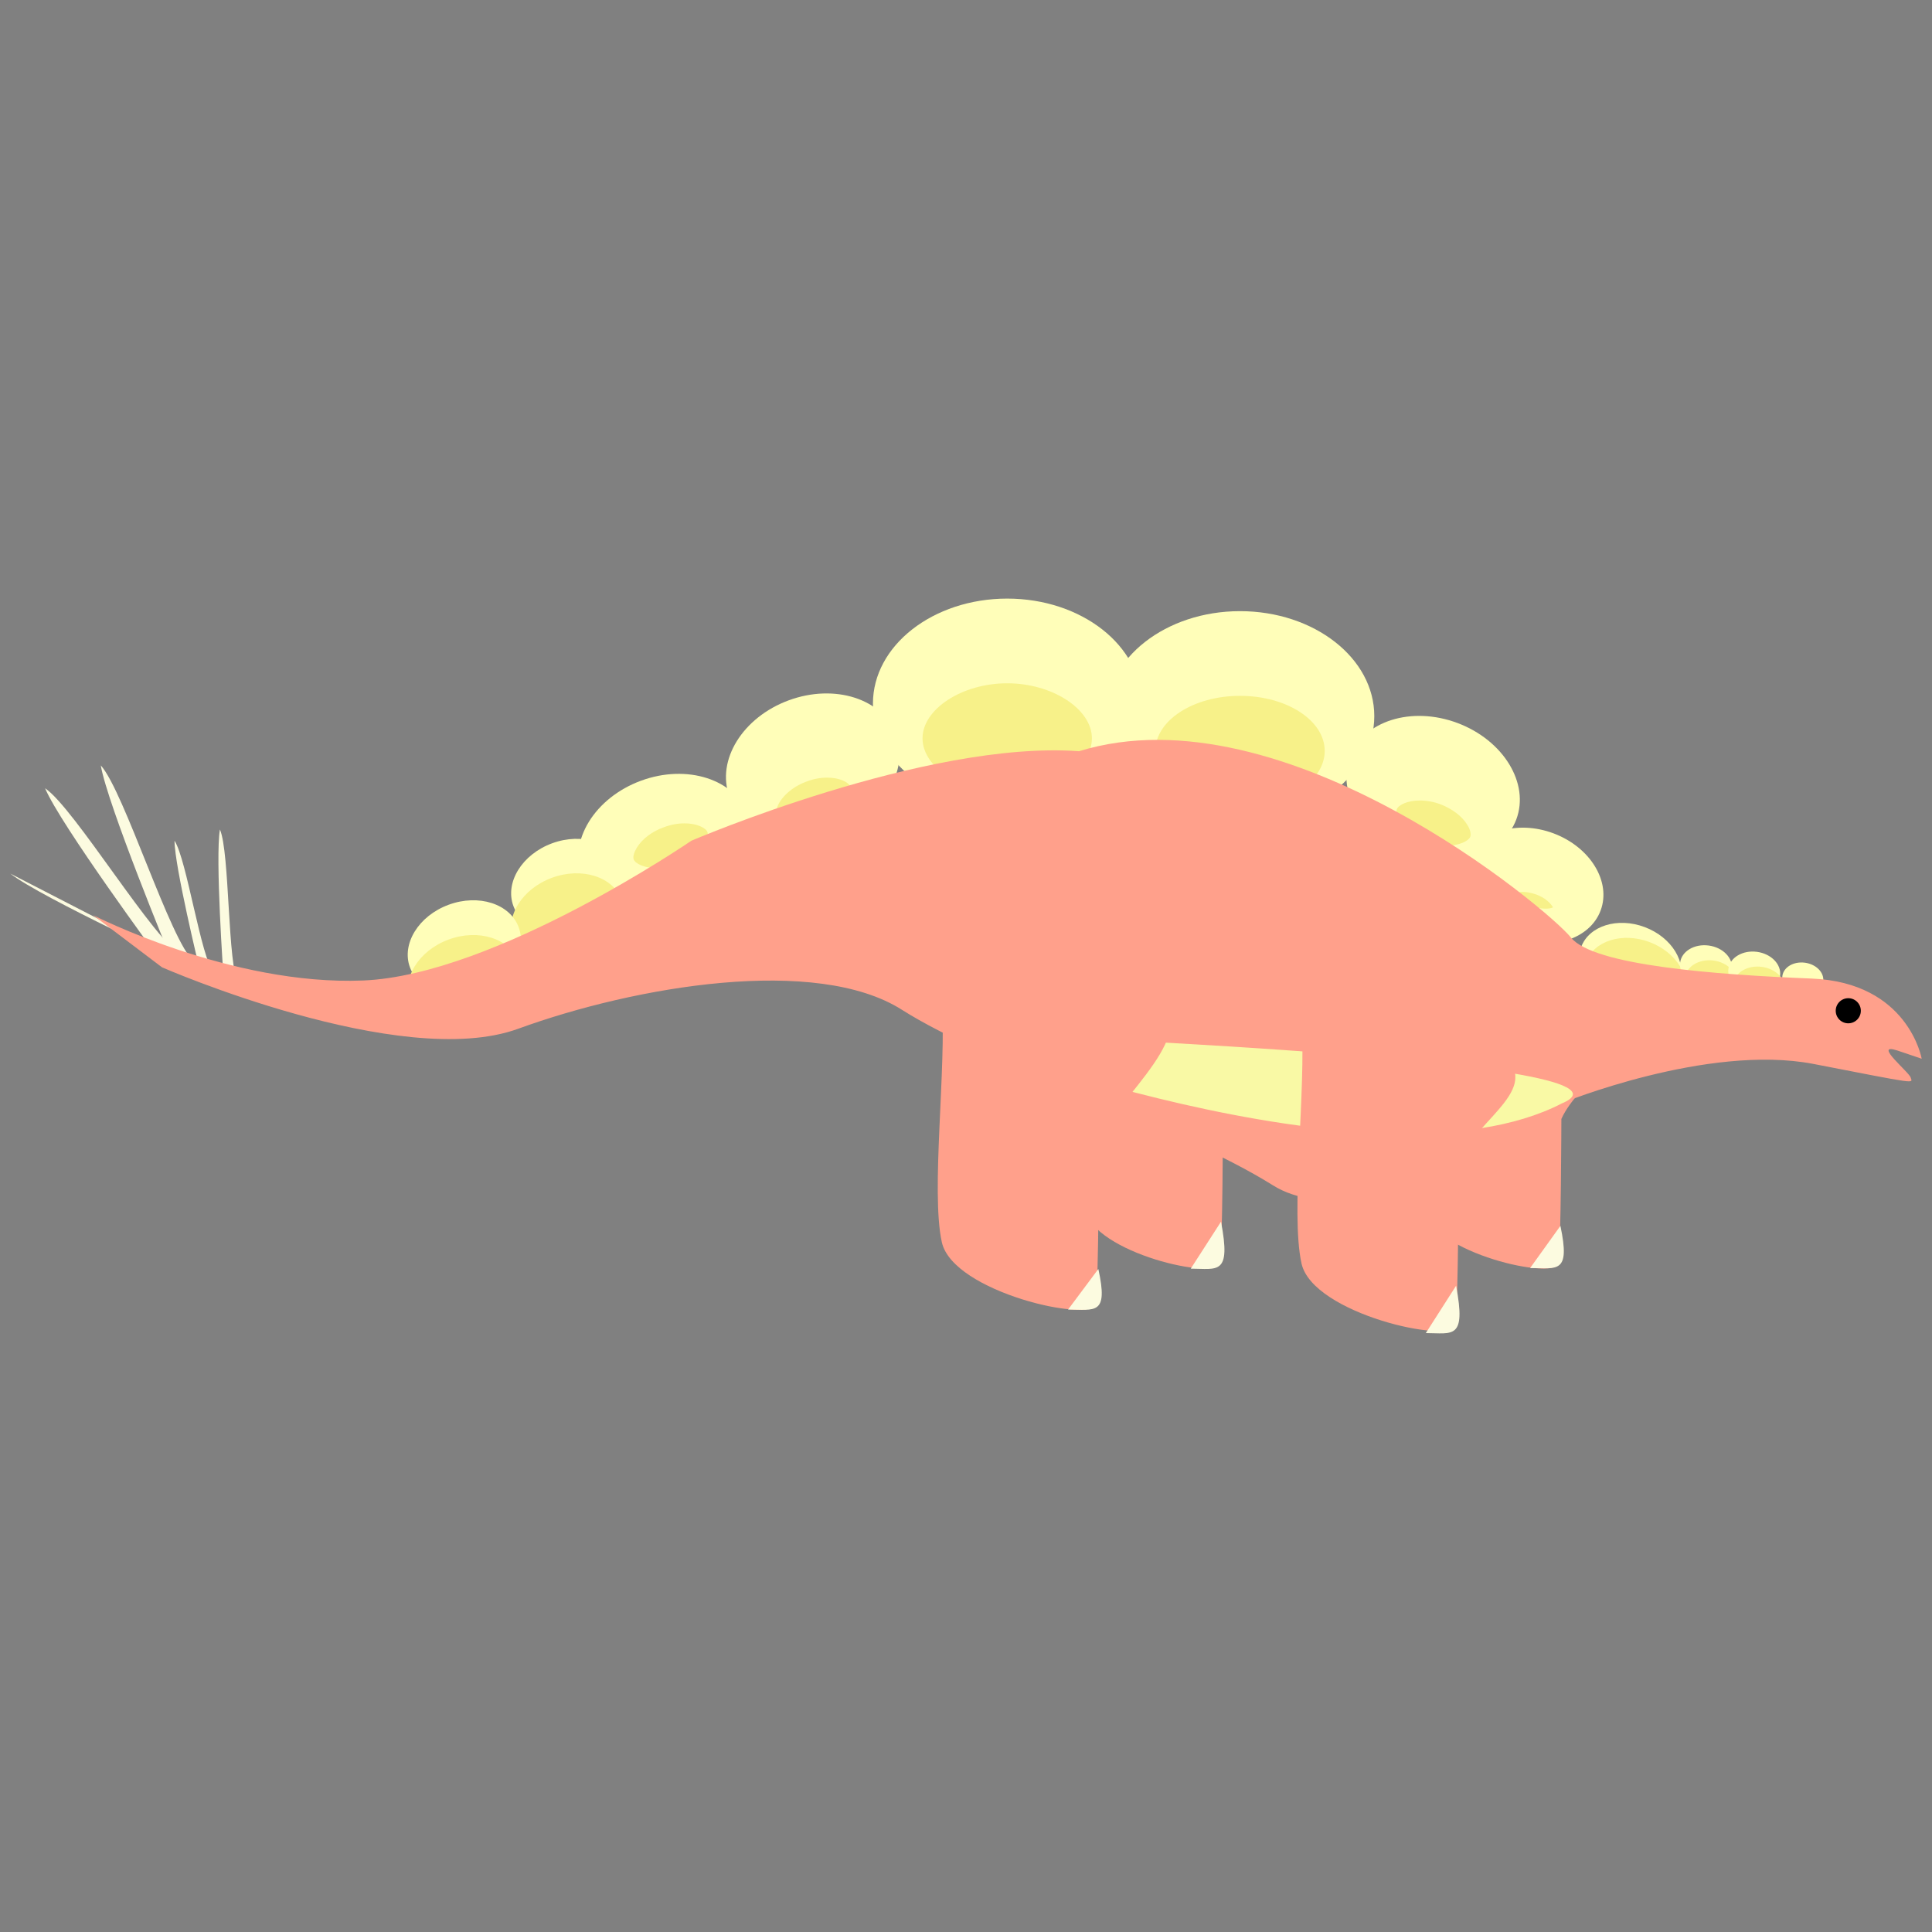 <?xml version="1.0" encoding="utf-8"?>
<!-- Generator: Adobe Illustrator 23.0.1, SVG Export Plug-In . SVG Version: 6.00 Build 0)  -->
<svg version="1.1" id="Layer_1" xmlns="http://www.w3.org/2000/svg" xmlns:xlink="http://www.w3.org/1999/xlink" x="0px" y="0px"
	 viewBox="0 0 600 600" style="enable-background:new 0 0 600 600;" xml:space="preserve">
<rect x="0" y="0" width="600" height="600" fill="#808080" stroke="none"/>
<style type="text/css">
	.st0{fill:#FFA08B;}
	.st1{fill:#FCFBE0;}
	.st2{fill:#FFFEB9;}
	.st3{fill:#F7F189;}
	.st4{fill:#F9F9A5;}
</style>
<title>aSpinosaurus</title>
<g id="A-Hespo">
	<path class="st0" d="M336.8,309.4c1.3,18.3-3.1,52.3,0,66.1c3.1,13.8,41.3,22.2,42.1,16.8c0.8-5.4,0.9-44.8,0.9-44.8
		c5.4-12.1,24.4-20.6,10.6-30.3C376.6,307.4,335.3,288.4,336.8,309.4z"/>
	<path class="st1" d="M69.4,303.2c0,0-2.6-36.9-1.1-45.6c3.1,7.2,2.3,42.3,5.8,48.2"/>
	<path class="st1" d="M61.9,300.6c0,0-7.7-31.7-7.7-39.5c3.8,5.8,8.2,36.4,12.2,41"/>
	<path class="st1" d="M59.5,300.3c0,0-46.7-21.5-56.3-29"/>
	<path class="st1" d="M49.2,297.4c0,0-30.5-41.4-35.2-52.6c9.1,6.1,34.1,47.8,42.7,52.1"/>
	<path class="st1" d="M52.9,297.2c0,0-19.6-47.5-21.6-59.5c7.3,8.1,21.6,54.6,28.9,60.9"/>
	<ellipse class="st2" cx="312.8" cy="218.5" rx="41.7" ry="32.6"/>
	<path class="st3" d="M312.8,246.4c-14,0-26.3-8-26.3-17.1s12.3-17.1,26.3-17.1c14,0,26.3,8,26.3,17.1S326.8,246.4,312.8,246.4z"/>
	<ellipse class="st2" cx="385.1" cy="222.4" rx="41.7" ry="32.6"/>
	<ellipse class="st3" cx="385.1" cy="233.2" rx="26.3" ry="17.1"/>
	
		<ellipse transform="matrix(0.352 -0.936 0.936 0.352 59.258 575.211)" class="st2" cx="445.1" cy="244.8" rx="21.6" ry="27.6"/>
	<path class="st3" d="M449.5,262.6c-2.1,0-4.4-0.4-6.5-1.2c-3.6-1.4-6.7-3.7-8.3-6.4c-0.9-1.4-1.2-2.8-0.9-3.7
		c0.5-1.3,3.3-2.7,7.1-2.7c2.1,0,4.4,0.4,6.5,1.2c3.6,1.4,6.7,3.7,8.3,6.4c0.9,1.4,1.2,2.8,0.9,3.7
		C456,261.2,453.2,262.6,449.5,262.6z"/>
	
		<ellipse transform="matrix(0.352 -0.936 0.936 0.352 51.206 624.082)" class="st2" cx="476.4" cy="275.1" rx="17.3" ry="22.1"/>
	<path class="st3" d="M479.9,282.2c-1.3,0-2.8-0.3-4.2-0.8c-3-1.1-4.6-2.9-5.2-4c0.5-0.2,1.3-0.4,2.4-0.4c1.3,0,2.8,0.3,4.2,0.8
		c3,1.1,4.6,2.9,5.2,4C481.7,282.1,480.9,282.2,479.9,282.2z"/>
	
		<ellipse transform="matrix(0.352 -0.936 0.936 0.352 47.354 668.231)" class="st2" cx="506.4" cy="299.9" rx="12.7" ry="16.3"/>
	
		<ellipse transform="matrix(0.352 -0.936 0.936 0.352 44.024 672.671)" class="st3" cx="507.9" cy="304.5" rx="12.7" ry="16.3"/>
	
		<ellipse transform="matrix(0.131 -0.991 0.991 0.131 163.163 786.025)" class="st2" cx="530.1" cy="299.9" rx="6.4" ry="8.1"/>
	
		<ellipse transform="matrix(0.131 -0.991 0.991 0.131 159.916 791.572)" class="st3" cx="531.6" cy="304.5" rx="6.4" ry="8.1"/>
	
		<ellipse transform="matrix(0.131 -0.991 0.991 0.131 174.201 802.589)" class="st2" cx="545.1" cy="301.9" rx="6.4" ry="8.1"/>
	
		<ellipse transform="matrix(0.131 -0.991 0.991 0.131 170.954 808.135)" class="st3" cx="546.6" cy="306.5" rx="6.4" ry="8.1"/>
	<ellipse transform="matrix(0.131 -0.991 0.991 0.131 185.323 819.279)" class="st2" cx="560.2" cy="303.9" rx="5" ry="6.4"/>
	<ellipse transform="matrix(0.131 -0.991 0.991 0.131 174.623 828.655)" class="st3" cx="560.2" cy="314.7" rx="5" ry="6.4"/>
	
		<ellipse transform="matrix(0.938 -0.346 0.346 0.938 -66.684 102.16)" class="st2" cx="252.5" cy="237.7" rx="27.6" ry="21.6"/>
	<path class="st3" d="M248.3,255.4c-3.8,0-6.6-1.4-7.1-2.7c-0.7-2,2.3-7.4,9.3-10c2.1-0.8,4.3-1.2,6.4-1.2c3.8,0,6.6,1.4,7.1,2.7
		c0.7,2-2.3,7.4-9.3,10C252.6,255,250.3,255.4,248.3,255.4z"/>
	
		<ellipse transform="matrix(0.938 -0.346 0.346 0.938 -78.173 87.799)" class="st2" cx="206.6" cy="262.7" rx="27.6" ry="21.6"/>
	<path class="st3" d="M203.9,269.6c-3.8,0-6.6-1.4-7.1-2.7c-0.3-0.8,0.1-2.2,1-3.7c1.7-2.7,4.7-5,8.4-6.3c2.1-0.8,4.3-1.2,6.4-1.2
		c3.8,0,6.6,1.4,7.1,2.7c0.3,0.8-0.1,2.2-1,3.7c-1.7,2.7-4.7,5-8.4,6.3C208.2,269.2,205.9,269.6,203.9,269.6z"/>
	
		<ellipse transform="matrix(0.938 -0.346 0.346 0.938 -84.331 78.118)" class="st2" cx="176.4" cy="275.1" rx="18" ry="14.1"/>
	
		<ellipse transform="matrix(0.938 -0.346 0.346 0.938 -88.069 78.786)" class="st3" cx="176.4" cy="285.8" rx="18" ry="14.1"/>
	<ellipse transform="matrix(0.938 -0.346 0.346 0.938 -92.946 68.176)" class="st2" cx="144.3" cy="294.2" rx="18" ry="14.1"/>
	<ellipse transform="matrix(0.938 -0.346 0.346 0.938 -96.684 68.844)" class="st3" cx="144.3" cy="305" rx="18" ry="14.1"/>
	<path class="st0" d="M596.8,328.8c0,0-4.1-23.7-34.2-24.9c-30.1-1.2-67.7-4.1-74.7-12.7c-6.9-8.7-89.1-77.6-152.8-57.9
		c-47.5-3.5-120.4,27.8-120.4,27.8s-60.8,41.7-101.9,43.4c-41.1,1.7-83.9-20.3-83.9-20.3l21.4,16.2c0,0,74.1,32.4,110.6,19.1
		s92.6-22.8,119.2-5.9c26.6,16.9,85.7,36,115.2,54.5c29.5,18.5,89.7-25.5,89.7-25.5s45.2-18.5,78.1-12.2c33,6.4,30.8,6.1,30.3,4.3
		c-0.4-1.7-11.9-10.9-4.3-8.5C596.8,328.8,596.8,328.8,596.8,328.8z"/>
	<circle cx="574" cy="313.9" r="3.9"/>
	<path class="st0" d="M441.9,309.4c1.3,18.3-3.1,52.3,0,66.1s41.3,22.2,42.1,16.8c0.8-5.4,0.9-44.8,0.9-44.8
		c5.4-12.1,24.4-20.6,10.6-30.3C481.6,307.4,440.3,288.4,441.9,309.4z"/>
	<path class="st4" d="M293.2,320.6c0,0,225.7,7.9,191.8,22.1C426.8,372.7,293.2,320.6,293.2,320.6z"/>
	<path class="st0" d="M292.5,310.7c1.5,20.8-3.5,59.4,0,75.1c3.5,15.6,46.9,25.2,47.8,19.1c0.9-6.1,1-50.9,1-50.9
		c6.1-13.7,33.2-34,17.6-45.1S290.7,286.8,292.5,310.7z"/>
	<path class="st0" d="M404.2,317.3c1.5,20.8-3.5,59.4,0,75.1s46.9,25.2,47.8,19.1c0.9-6.1,1-50.9,1-50.9c6.1-13.7,27.7-23.3,12-34.4
		C449.3,315.1,402.4,293.4,404.2,317.3z"/>
	<path class="st1" d="M379.2,379.4c3.2,16.8-1.1,14.6-9.4,14.6"/>
	<path class="st1" d="M484.6,380.7c3.2,15.1-1.1,13.1-9.4,13.1"/>
	<path class="st1" d="M341.1,394.1c3.2,14.5-1.1,12.6-9.4,12.6"/>
	<path class="st1" d="M452.2,399.3c3.2,16.9-1.1,14.7-9.4,14.7"/>
</g>
</svg>
